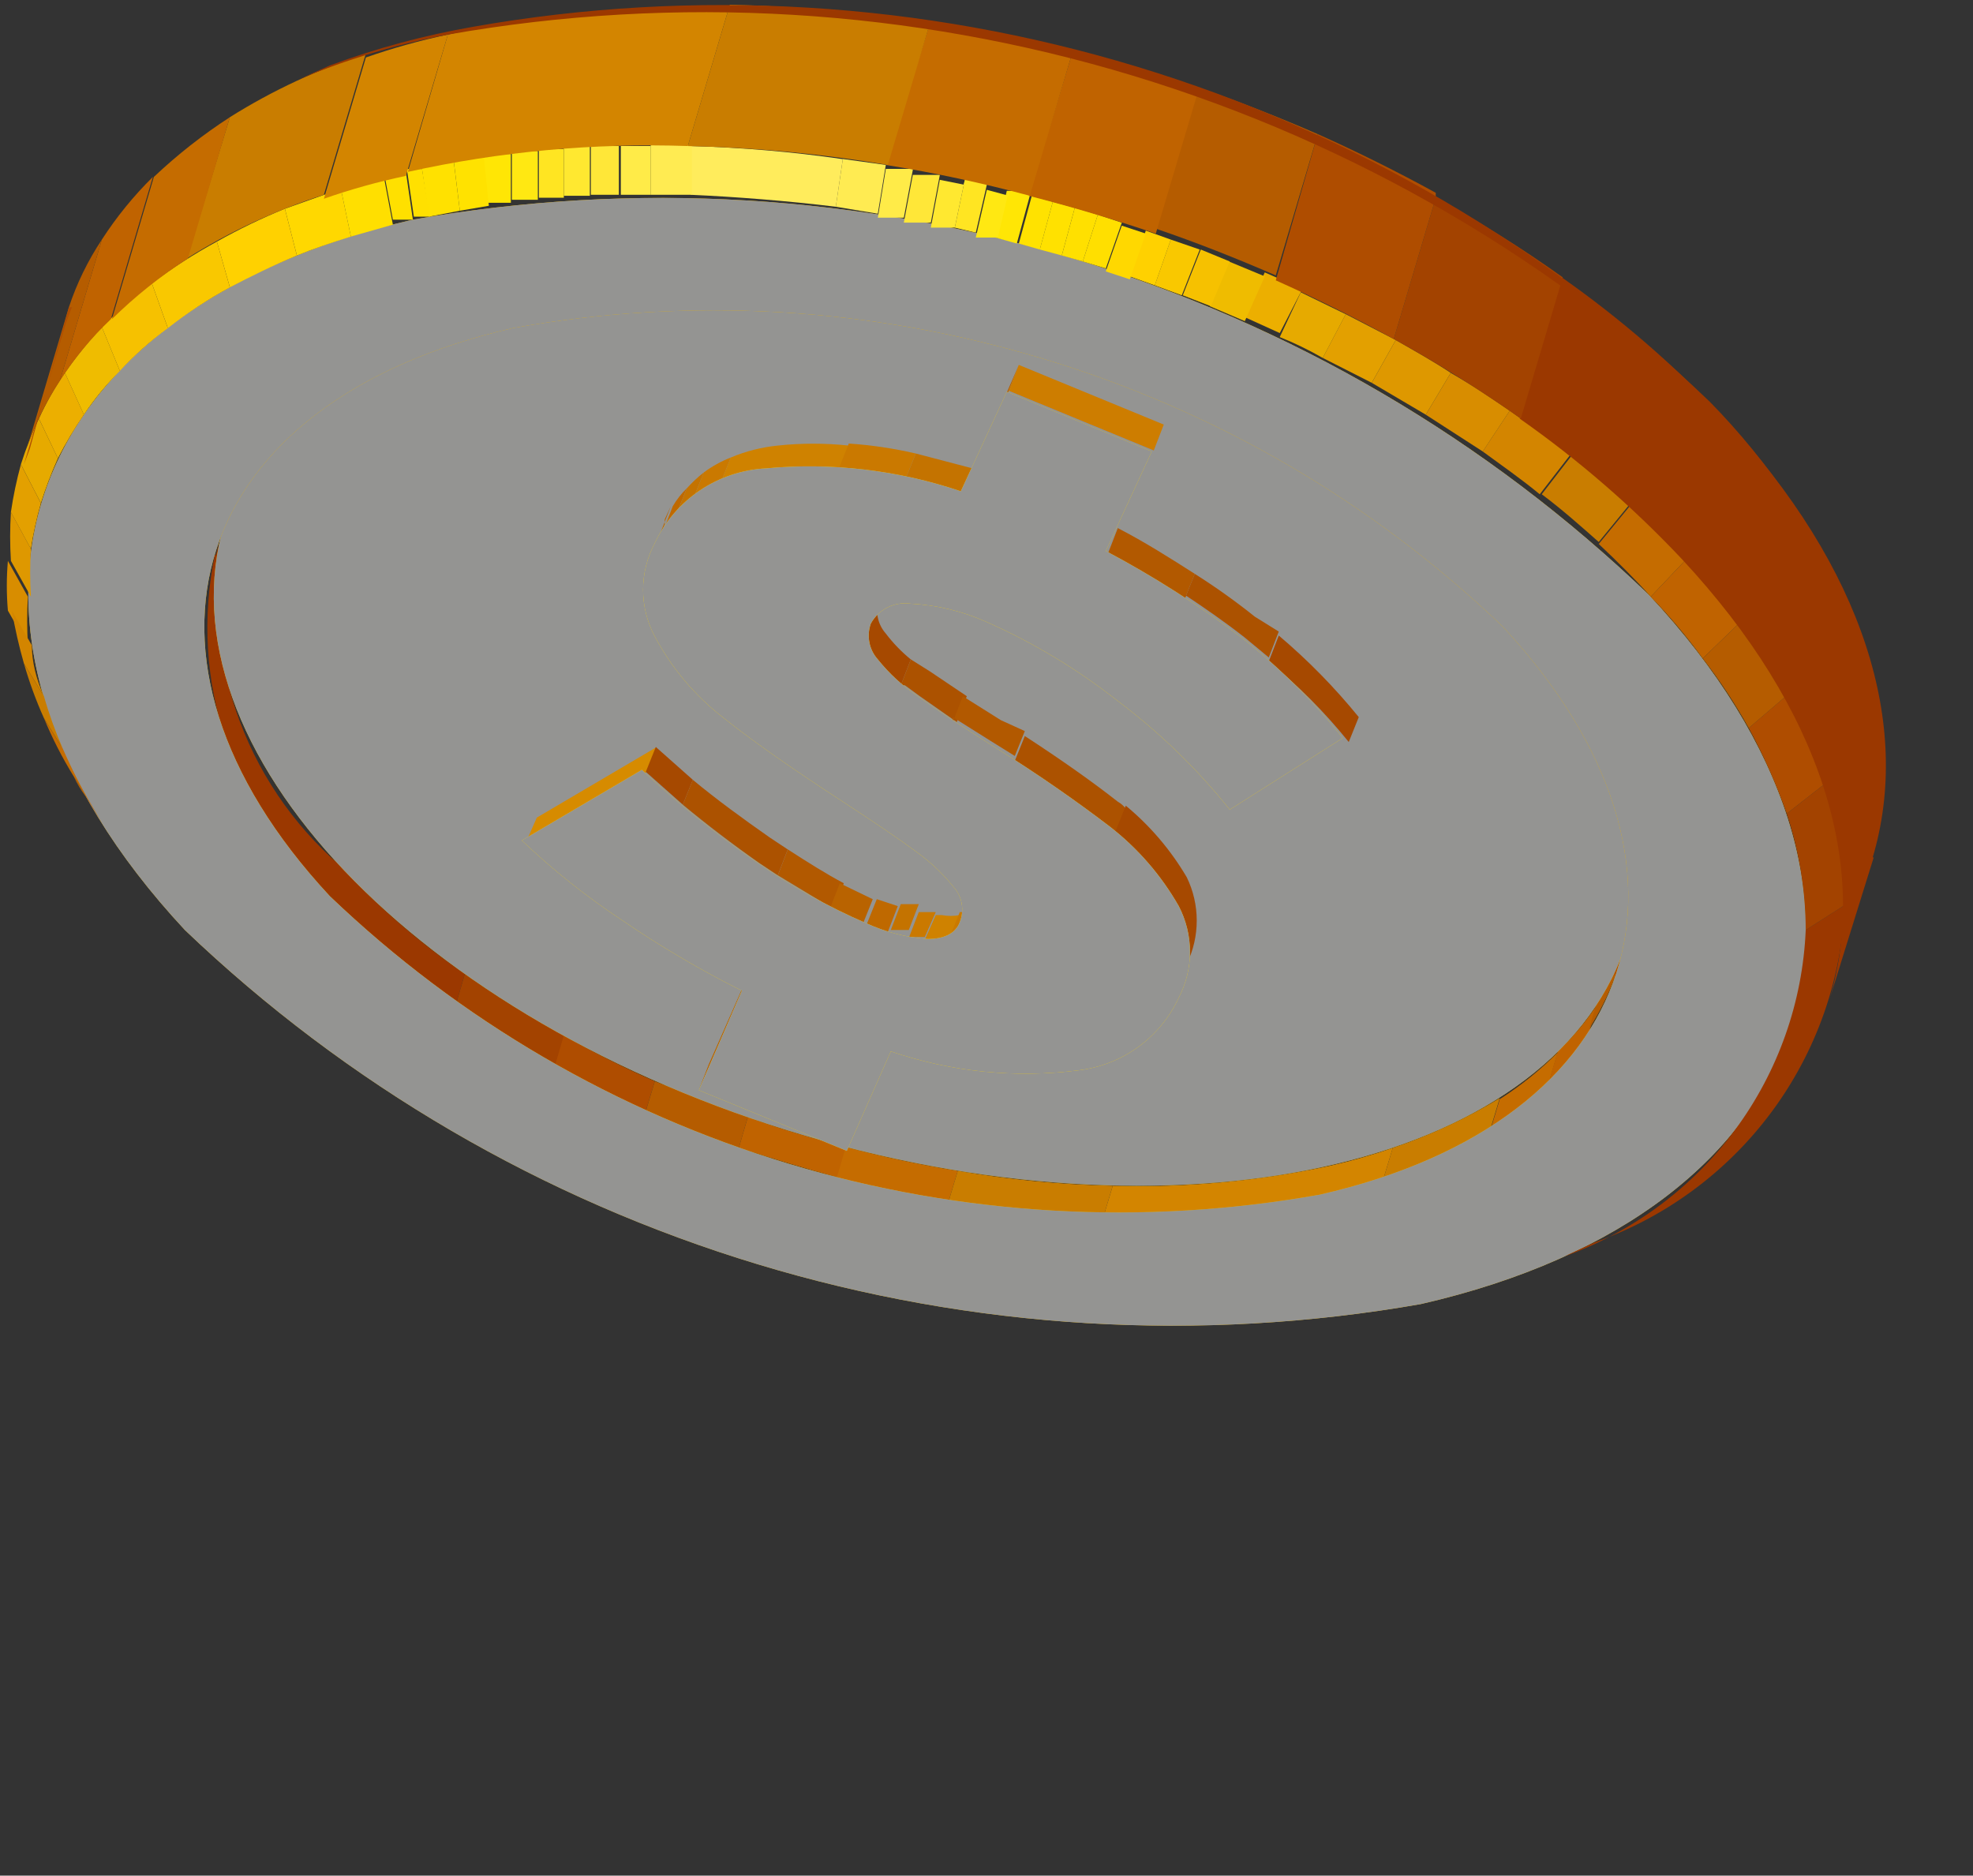 <svg width="81" height="77" viewBox="0 0 81 77" fill="none" xmlns="http://www.w3.org/2000/svg">
<rect x="0" y="0" width="81" height="77" fill="#333333" stroke="none"/>
<path d="M8.862 22.783L9.231 21.517C8.697 24.059 8.852 26.696 9.682 29.158C10.512 31.62 11.986 33.818 13.952 35.526C15.488 37.198 17.209 38.691 19.083 39.978L18.714 41.244C16.835 39.947 15.101 38.455 13.541 36.792C11.578 35.082 10.107 32.884 9.278 30.422C8.448 27.961 8.291 25.325 8.821 22.783" fill="#9B3800"/>
<path d="M18.714 41.244L19.084 39.978C20.39 40.918 21.762 41.764 23.189 42.51L22.819 43.776C21.401 43.015 20.03 42.169 18.714 41.244Z" fill="#A34300"/>
<path d="M22.777 43.775L23.147 42.508C24.358 43.2 25.605 43.827 26.883 44.387L26.513 45.612C25.241 45.041 23.968 44.428 22.777 43.775Z" fill="#AF4D00"/>
<path d="M26.513 45.614L26.883 44.389L30.7 45.859L30.331 47.125C29.058 46.676 27.786 46.186 26.513 45.614Z" fill="#B55C00"/>
<path d="M30.331 47.123L30.701 45.857C32.043 46.349 33.413 46.758 34.806 47.082L34.436 48.348C33.082 47.981 31.727 47.572 30.331 47.123Z" fill="#C06300"/>
<path d="M34.355 48.35L34.724 47.084C36.239 47.489 37.773 47.816 39.322 48.065L38.952 49.29C37.433 49.045 35.873 48.718 34.355 48.35Z" fill="#C56C00"/>
<path d="M38.952 49.289L39.322 48.064C41.424 48.428 43.551 48.632 45.684 48.676L45.315 49.902C43.182 49.858 41.055 49.653 38.952 49.289Z" fill="#C97D00"/>
<path d="M45.315 49.902L45.685 48.677C48.676 48.764 51.667 48.49 54.593 47.86C55.468 47.663 56.331 47.418 57.179 47.125L56.809 48.35C55.962 48.643 55.098 48.889 54.223 49.085C51.301 49.734 48.307 50.008 45.315 49.902Z" fill="#D38500"/>
<path d="M56.809 48.348L57.179 47.123C58.715 46.607 60.188 45.922 61.571 45.081L61.202 46.306C59.836 47.18 58.359 47.867 56.809 48.348Z" fill="#C97D00"/>
<path d="M61.202 46.349L61.571 45.123C62.434 44.572 63.232 43.929 63.952 43.204L63.583 44.47C62.851 45.17 62.053 45.799 61.202 46.349Z" fill="#C56C00"/>
<path d="M63.581 44.428L63.951 43.162C64.577 42.578 65.128 41.92 65.593 41.202L65.224 42.427C64.749 43.15 64.198 43.821 63.581 44.428Z" fill="#C06300"/>
<path d="M65.224 42.264L65.593 41.038C66.022 40.355 66.38 39.63 66.66 38.874L66.291 40.14C66.01 40.883 65.652 41.594 65.224 42.264Z" fill="#B55C00"/>
<path d="M66.291 40.304L66.66 39.038C66.66 39.038 66.66 38.711 66.66 38.548L66.291 39.773C66.291 39.773 66.291 40.1 66.291 40.304Z" fill="#AF4D00"/>
<path d="M9.204 21.52C6.471 30.689 17.153 41.929 33.063 46.624C48.974 51.319 64.087 47.692 66.821 38.523C69.554 29.353 58.872 18.114 42.962 13.419C27.051 8.724 11.937 12.351 9.204 21.52Z" fill="#EBB400"/>
<path style="mix-blend-mode:screen" d="M9.204 21.519C6.471 30.688 17.153 41.928 33.063 46.623C48.974 51.318 64.087 47.691 66.821 38.521C69.554 29.352 58.872 18.113 42.962 13.418C27.051 8.723 11.937 12.35 9.204 21.519Z" fill="url(#paint0_linear_47_1790)"/>
<path d="M16.949 9.018C26.028 7.415 35.359 7.975 44.178 10.651C52.997 13.327 61.053 18.044 67.687 24.415C79.14 36.668 74.953 49.737 58.328 53.536C49.253 55.13 39.927 54.571 31.111 51.902C22.294 49.233 14.235 44.532 7.59 38.179C-3.822 25.926 0.365 12.816 16.949 9.018ZM21.054 13.469C7.754 16.492 4.388 26.947 13.542 36.79C18.862 41.882 25.318 45.647 32.382 47.776C39.446 49.906 46.917 50.34 54.182 49.043C67.482 46.021 70.848 35.565 61.694 25.722C56.375 20.631 49.919 16.866 42.854 14.736C35.79 12.606 28.32 12.172 21.054 13.469Z" fill="#EBB400"/>
<path style="mix-blend-mode:screen" d="M16.95 9.019C26.028 7.416 35.359 7.976 44.178 10.652C52.997 13.328 61.054 18.045 67.688 24.416C79.141 36.669 74.954 49.738 58.328 53.537C49.253 55.131 39.928 54.572 31.111 51.903C22.294 49.235 14.235 44.533 7.59 38.18C-3.822 25.927 0.365 12.817 16.95 9.019ZM21.055 13.47C7.754 16.493 4.388 26.948 13.542 36.791C18.862 41.883 25.318 45.648 32.382 47.778C39.446 49.907 46.917 50.341 54.182 49.044C67.482 46.022 70.849 35.566 61.694 25.723C56.375 20.632 49.919 16.867 42.855 14.737C35.791 12.607 28.32 12.173 21.055 13.47Z" fill="url(#paint1_linear_47_1790)"/>
<path d="M16.663 7.056L16.95 9.017L16.129 9.017L15.759 7.056L16.663 7.056Z" fill="#FFE000"/>
<path d="M15.759 7.262L16.129 9.222L14.405 9.712L13.994 7.752L15.759 7.262Z" fill="#FFDF00"/>
<path d="M13.995 7.752L14.406 9.712C13.626 9.957 12.887 10.202 12.189 10.488L11.696 8.569L13.995 7.752Z" fill="#FFD800"/>
<path d="M11.695 8.569L12.188 10.488C11.203 10.897 10.3 11.346 9.438 11.795L8.904 9.917C9.806 9.411 10.738 8.96 11.695 8.569Z" fill="#FFD100"/>
<path d="M8.904 9.917L9.437 11.796C8.543 12.282 7.692 12.842 6.892 13.47L6.235 11.632C7.081 10.995 7.973 10.422 8.904 9.917Z" fill="#F9C800"/>
<path d="M6.235 11.632L6.891 13.47C6.179 13.991 5.519 14.579 4.921 15.226L4.182 13.429C4.828 12.789 5.514 12.188 6.235 11.632Z" fill="#F6C100"/>
<path d="M4.183 13.429L4.922 15.226C4.371 15.775 3.876 16.377 3.444 17.023L2.664 15.307C3.122 14.644 3.63 14.016 4.183 13.429Z" fill="#EFBC00"/>
<path d="M2.665 15.306L3.445 17.022C3.05 17.597 2.693 18.197 2.377 18.819L1.598 17.185C1.897 16.529 2.254 15.9 2.665 15.306Z" fill="#ECAF00"/>
<path d="M1.597 17.185L2.377 18.818C2.109 19.417 1.876 20.031 1.679 20.656L0.858 19.063C1.062 18.421 1.309 17.794 1.597 17.185Z" fill="#E6AA00"/>
<path d="M0.858 19.066L1.679 20.659C1.503 21.276 1.365 21.903 1.268 22.537L0.447 21.026C0.544 20.365 0.682 19.71 0.858 19.066Z" fill="#E3A000"/>
<path d="M0.448 21.024L1.269 22.535C1.228 23.188 1.228 23.843 1.269 24.496L0.448 23.026C0.406 22.359 0.406 21.691 0.448 21.024Z" fill="#DE9800"/>
<path d="M0.324 23.026L1.145 24.497C1.106 25.163 1.106 25.831 1.145 26.498L0.324 25.068C0.265 24.389 0.265 23.706 0.324 23.026Z" fill="#D88D00"/>
<path d="M0.488 25.069L1.309 26.498C1.309 27.152 1.473 27.846 1.802 28.581L0.981 27.234C0.777 26.522 0.613 25.799 0.488 25.069Z" fill="#D38500"/>
<path d="M0.982 27.233L1.803 28.581C2.014 29.319 2.275 30.042 2.583 30.746L1.803 29.48C1.475 28.752 1.201 28.001 0.982 27.233Z" fill="#C97D00"/>
<path d="M1.803 29.479L2.583 30.745C2.931 31.545 3.328 32.322 3.774 33.073L3.035 31.888C2.56 31.119 2.148 30.314 1.803 29.479Z" fill="#C56C00"/>
<path d="M3.034 31.889L3.773 33.073L4.225 33.849L3.527 32.706C3.333 32.452 3.168 32.178 3.034 31.889Z" fill="#C06300"/>
<path d="M65.471 51.002L64.239 51.574C67.039 50.571 69.475 48.761 71.237 46.376C72.999 43.99 74.007 41.136 74.133 38.178L75.734 37.157C75.608 40.22 74.563 43.176 72.734 45.644C70.905 48.111 68.375 49.978 65.471 51.002Z" fill="#9B3800"/>
<path d="M75.734 37.158L74.133 38.179C74.128 36.556 73.865 34.943 73.353 33.401L74.871 32.216C75.425 33.806 75.717 35.475 75.734 37.158Z" fill="#A34300"/>
<path d="M74.871 32.216L73.353 33.401C72.929 32.19 72.407 31.015 71.793 29.888L73.27 28.622C73.94 29.756 74.477 30.962 74.871 32.216Z" fill="#AF4D00"/>
<path d="M73.271 28.623L71.793 29.889C71.236 28.89 70.605 27.935 69.905 27.03L71.341 25.641C72.066 26.581 72.711 27.578 73.271 28.623Z" fill="#B55C00"/>
<path d="M71.341 25.641L69.904 27.029C69.252 26.138 68.539 25.291 67.77 24.497L69.165 23.027C69.945 23.884 70.684 24.783 71.341 25.641Z" fill="#C06300"/>
<path d="M69.165 23.026L67.77 24.496C67.113 23.761 66.374 23.026 65.635 22.331L66.907 20.779C67.688 21.514 68.467 22.25 69.165 23.026Z" fill="#C56C00"/>
<path d="M66.907 20.699L65.635 22.251C64.896 21.597 64.116 20.903 63.295 20.291L64.526 18.698C65.347 19.351 66.168 20.005 66.907 20.699Z" fill="#C97D00"/>
<path d="M64.445 18.698L63.213 20.291C62.474 19.679 61.653 19.107 60.873 18.535L61.982 16.86C62.844 17.473 63.665 18.045 64.445 18.698Z" fill="#D38500"/>
<path d="M61.982 16.861L60.874 18.535L58.534 17.024L59.56 15.309C60.422 15.799 61.202 16.33 61.982 16.861Z" fill="#D88D00"/>
<path d="M59.56 15.307L58.534 17.023L56.317 15.716L57.302 13.96C58.082 14.409 58.821 14.817 59.56 15.307Z" fill="#DE9800"/>
<path d="M57.302 13.959L56.316 15.715L54.305 14.694L55.249 12.897L57.302 13.959Z" fill="#E3A000"/>
<path d="M55.249 12.899L54.305 14.695C53.738 14.369 53.148 14.082 52.54 13.838L53.402 12L55.249 12.899Z" fill="#E6AA00"/>
<path d="M53.401 11.998L52.539 13.673L51.102 13.02L51.923 11.182L53.401 11.835" fill="#ECAF00"/>
<path d="M51.925 11.346L51.105 13.184L49.668 12.571L50.448 10.733L51.925 11.346Z" fill="#EFBC00"/>
<path d="M50.487 10.734L49.708 12.572L48.558 12.123L49.297 10.244L50.487 10.734Z" fill="#F6C100"/>
<path d="M49.255 10.244L48.517 12.123L47.408 11.714L48.065 9.835L49.255 10.244Z" fill="#F9C800"/>
<path d="M48.066 9.836L47.409 11.714L46.383 11.347L47.04 9.468L48.066 9.836Z" fill="#FFD100"/>
<path d="M47.039 9.59L46.382 11.468L45.397 11.142L46.054 9.263L47.039 9.59Z" fill="#FFD800"/>
<path d="M46.055 9.14L45.398 11.019L44.454 10.733L45.07 8.813L46.055 9.14Z" fill="#FFDF00"/>
<path d="M45.07 8.813L44.454 10.732L43.592 10.487L44.126 8.527L45.07 8.813Z" fill="#FFE000"/>
<path d="M44.125 8.528L43.591 10.488L42.688 10.243L43.222 8.283L44.125 8.528Z" fill="#FFE100"/>
<path d="M43.222 8.283L42.689 10.243L41.827 9.998L42.36 8.038L43.222 8.283Z" fill="#FFE200"/>
<path d="M42.277 8.038L41.744 9.999L40.882 9.754L41.333 7.834L42.277 7.834" fill="#FFE605"/>
<path d="M41.416 7.832L40.965 9.752L40.061 9.752L40.513 7.792L41.416 8.037" fill="#FFE812"/>
<path d="M40.512 7.589L40.061 9.549L39.199 9.345L39.609 7.385L40.512 7.385" fill="#FFE522"/>
<path d="M39.61 7.383L39.199 9.344L38.214 9.344L38.583 7.383L39.61 7.588" fill="#FFE830"/>
<path d="M38.584 7.18L38.214 9.14L37.106 9.14L37.475 7.18L38.584 7.18Z" fill="#FFE738"/>
<path d="M37.475 6.975L37.106 8.936L36.039 8.936L36.367 6.934L37.475 6.934" fill="#FFEB48"/>
<path d="M36.366 6.771L36.037 8.773L34.313 8.487L34.601 6.526L36.366 6.771Z" fill="#FFEB52"/>
<path d="M34.601 6.527L34.314 8.487C32.302 8.242 30.209 8.079 28.361 7.997L28.361 5.996C30.436 6.053 32.506 6.23 34.56 6.527" fill="#FFEC5C"/>
<path d="M28.403 5.995L28.403 7.996L26.72 7.996L26.72 5.954L28.403 5.954" fill="#FFEB52"/>
<path d="M26.72 5.954L26.72 7.996L25.488 7.996L25.488 5.995L26.802 5.995" fill="#FFEB48"/>
<path d="M25.406 5.995L25.406 7.996L24.257 7.996L24.257 5.995L25.447 5.995" fill="#FFE738"/>
<path d="M24.216 6.035L24.216 8.037L23.149 8.037L23.149 5.995L24.216 5.995" fill="#FFE830"/>
<path d="M23.148 6.076L23.148 8.118L22.122 8.118L22.122 6.116L23.189 6.116" fill="#FFE522"/>
<path d="M22.081 6.201L22.081 8.202L21.014 8.202L21.014 6.201C21.383 6.181 21.753 6.181 22.122 6.201" fill="#FFE812"/>
<path d="M20.973 6.323L20.973 8.324L19.905 8.324L19.7 6.323L20.808 6.323" fill="#FFE605"/>
<path d="M19.864 6.446L20.07 8.447L18.879 8.651L18.633 6.65L19.864 6.446Z" fill="#FFE200"/>
<path d="M18.632 6.649L18.879 8.65L17.606 8.895L17.319 6.894L18.632 6.649Z" fill="#FFE100"/>
<path d="M17.319 6.894L17.648 8.895L16.991 8.895L16.703 6.935L17.36 6.935" fill="#FFE000"/>
<path d="M18.387 1.42L16.663 7.22C15.522 7.46 14.397 7.774 13.297 8.159L15.021 2.36C16.122 1.974 17.246 1.66 18.387 1.42Z" fill="#D38500"/>
<path d="M15.02 2.197L13.296 7.997C11.318 8.629 9.428 9.507 7.672 10.611L9.437 4.811C11.194 3.707 13.083 2.829 15.061 2.197" fill="#C97D00"/>
<path d="M9.437 4.812L7.713 10.611C6.59 11.332 5.544 12.167 4.593 13.103L6.318 7.262C7.28 6.352 8.324 5.532 9.437 4.812Z" fill="#C56C00"/>
<path d="M6.276 7.263L4.552 13.103C3.753 13.859 3.05 14.71 2.458 15.635L4.182 9.836C4.784 8.904 5.486 8.042 6.276 7.263Z" fill="#C06300"/>
<path d="M4.183 9.834L2.459 15.634C1.886 16.495 1.43 17.429 1.104 18.411L2.828 12.611C3.154 11.63 3.61 10.696 4.183 9.834Z" fill="#B55C00"/>
<path d="M2.829 12.613L1.228 18.412L0.982 19.066L2.706 13.266L2.952 12.613" fill="#AF4D00"/>
<path d="M76.924 35.199L75.118 40.998C76.719 35.607 74.831 29.154 69.043 22.946C67.028 20.807 64.8 18.877 62.393 17.187L64.117 11.387C66.524 13.078 68.752 15.007 70.767 17.146C76.555 23.354 78.484 29.807 76.883 35.199" fill="#9B3800"/>
<path d="M64.158 11.385L62.434 17.185C60.758 16.001 59.017 14.91 57.22 13.918L58.944 8.118C60.747 9.101 62.488 10.193 64.158 11.385Z" fill="#A34300"/>
<path d="M58.944 8.119L57.22 13.919C55.66 13.061 54.018 12.244 52.376 11.509L54.1 5.505C55.742 6.241 57.384 7.057 58.944 7.915" fill="#AF4D00"/>
<path d="M54.1 5.507L52.376 11.306C50.775 10.612 49.133 9.958 47.45 9.387L49.174 3.587C50.857 4.159 52.499 4.812 54.1 5.507Z" fill="#B55C00"/>
<path d="M49.174 3.791L47.45 9.591C45.767 9.019 44.002 8.488 42.236 8.039L44.002 2.239C45.726 2.688 47.491 3.219 49.174 3.791Z" fill="#C06300"/>
<path d="M44.002 2.237L42.277 8.037C40.33 7.513 38.357 7.091 36.366 6.771L38.172 0.971C40.143 1.298 42.277 1.706 44.125 2.237" fill="#C56C00"/>
<path d="M38.173 0.972L36.449 6.772C33.735 6.313 30.991 6.054 28.238 5.996L29.963 0.196C32.715 0.254 35.459 0.513 38.173 0.972Z" fill="#C97D00"/>
<path d="M29.962 0.196L28.238 5.995C24.377 5.863 20.515 6.22 16.744 7.057L18.386 1.421C22.154 0.564 26.019 0.207 29.88 0.359" fill="#D38500"/>
<path d="M18.387 1.421C27.765 -0.232 37.402 0.346 46.513 3.108C55.623 5.869 63.948 10.735 70.808 17.308C72.083 18.677 73.237 20.153 74.256 21.719L73.517 20.576C72.539 19.114 71.426 17.747 70.192 16.491C63.554 10.126 55.498 5.413 46.679 2.737C37.861 0.061 28.532 -0.502 19.454 1.094C17.439 1.443 15.46 1.976 13.543 2.687L12.27 3.259C14.239 2.435 16.289 1.819 18.387 1.421Z" fill="#9B3800"/>
<path d="M28.689 44.754L29.099 43.693L30.864 39.69L30.454 40.752L28.689 44.754Z" fill="#B65F00"/>
<path d="M21.588 34.586L22.039 33.565L26.965 30.666L26.555 31.687L21.588 34.586Z" fill="#D68B00"/>
<path d="M26.513 31.686L26.924 30.665L28.443 32.013L28.032 33.033L26.513 31.686Z" fill="#A64900"/>
<path d="M28.031 33.034L28.442 32.013C29.427 32.83 30.494 33.606 31.602 34.382L32.341 34.872L31.931 35.934L31.192 35.444C30.084 34.668 29.016 33.851 28.031 33.034Z" fill="#AC5200"/>
<path d="M31.933 35.933L32.343 34.871C33.164 35.402 33.944 35.892 34.642 36.26L34.231 37.322L31.933 35.933Z" fill="#B25900"/>
<path d="M34.066 37.323L34.477 36.261L35.831 36.915L35.421 37.936L34.066 37.323Z" fill="#B96300"/>
<path d="M35.586 37.934L35.996 36.913L36.858 37.199L36.448 38.261L35.586 37.934Z" fill="#BF6900"/>
<path d="M36.571 38.179L36.981 37.117L37.72 37.117L37.31 38.179L36.571 38.179Z" fill="#C47300"/>
<path d="M37.309 38.506L37.719 37.444L38.417 37.444L37.966 38.465L37.309 38.465" fill="#CA7900"/>
<path d="M37.966 38.588L38.417 37.567L38.663 37.567C38.908 37.613 39.158 37.613 39.402 37.567L38.992 38.588C38.75 38.654 38.495 38.654 38.253 38.588L37.966 38.588Z" fill="#CF8200"/>
<path d="M38.992 38.465L39.403 37.444L39.649 37.444L39.239 38.465C39.2 38.483 39.158 38.492 39.116 38.492C39.073 38.492 39.031 38.483 38.992 38.465Z" fill="#CA7900"/>
<path d="M39.239 38.179L39.649 37.158L39.239 38.219" fill="#C47300"/>
<path d="M39.403 38.179L39.813 37.117L39.403 38.179Z" fill="#BF6900"/>
<path d="M39.526 38.179L39.937 37.117L39.526 38.179Z" fill="#B96300"/>
<path d="M35.669 25.642L36.079 24.621C36.002 24.857 35.987 25.11 36.038 25.353C36.088 25.597 36.202 25.823 36.367 26.01C36.665 26.403 37.01 26.759 37.393 27.072L36.983 28.133C36.609 27.811 36.266 27.456 35.956 27.072C35.788 26.879 35.672 26.645 35.622 26.395C35.572 26.144 35.588 25.885 35.669 25.642Z" fill="#A64900"/>
<path d="M36.983 28.131L37.393 27.07L38.173 27.56L39.692 28.581L39.282 29.643L37.763 28.581L37.147 28.131" fill="#AC5200"/>
<path d="M39.117 29.645L39.528 28.583L41.088 29.564L42.073 30.013L41.662 31.034L40.677 30.421L39.117 29.441" fill="#B25900"/>
<path d="M41.663 31.237L42.073 30.216C43.579 31.196 44.851 32.095 45.891 32.912C46.019 32.984 46.13 33.081 46.219 33.197L45.809 34.218L45.481 33.933C44.441 33.17 43.168 32.272 41.663 31.237Z" fill="#AC5200"/>
<path d="M45.808 34.096L46.218 33.075C47.219 33.903 48.066 34.898 48.723 36.016C48.992 36.57 49.131 37.177 49.131 37.793C49.131 38.408 48.992 39.015 48.723 39.569L48.312 40.631C48.55 40.062 48.654 39.447 48.619 38.831C48.583 38.216 48.408 37.617 48.107 37.078C47.463 35.94 46.614 34.929 45.603 34.096" fill="#A64900"/>
<path d="M45.479 22.741L45.89 21.679C46.998 22.251 48.025 22.904 49.051 23.558L48.64 24.579C47.614 23.925 46.588 23.313 45.479 22.741Z" fill="#B25900"/>
<path d="M48.64 24.58L49.051 23.559C49.905 24.098 50.727 24.684 51.514 25.315L52.499 25.928L52.089 26.99L51.103 26.173C50.323 25.56 49.502 24.989 48.64 24.417" fill="#AC5200"/>
<path d="M52.088 27.153L52.499 26.091C53.696 27.103 54.796 28.224 55.783 29.44L55.372 30.461C54.395 29.249 53.294 28.14 52.088 27.153Z" fill="#A64900"/>
<path d="M26.883 22.579L27.293 21.517C27.283 21.45 27.283 21.381 27.293 21.313L27.539 20.782L27.129 21.844L26.883 22.375" fill="#B96300"/>
<path d="M27.21 21.843L27.62 20.781C27.779 20.512 27.972 20.265 28.195 20.046L27.785 21.067C27.57 21.308 27.378 21.568 27.21 21.843Z" fill="#BF6900"/>
<path d="M27.786 21.07L28.196 20.049C28.408 19.811 28.642 19.592 28.894 19.395L28.483 20.417C28.231 20.613 27.998 20.832 27.786 21.07Z" fill="#C47300"/>
<path d="M28.484 20.415L28.895 19.394C29.235 19.142 29.608 18.936 30.003 18.781L29.593 19.802L28.484 20.415Z" fill="#CA7900"/>
<path d="M29.591 19.803L30.002 18.782C30.617 18.523 31.267 18.358 31.931 18.292C32.9 18.189 33.877 18.189 34.846 18.292L34.435 19.313C33.466 19.23 32.491 19.23 31.521 19.313C30.864 19.418 30.218 19.582 29.591 19.803Z" fill="#CF8200"/>
<path d="M34.436 19.23L34.847 18.209C35.773 18.271 36.693 18.408 37.597 18.618L37.186 19.639C36.279 19.449 35.36 19.312 34.436 19.23Z" fill="#CA7900"/>
<path d="M37.186 19.639L37.597 18.618L39.937 19.231L39.526 20.252L37.186 19.639Z" fill="#C47300"/>
<path d="M39.527 20.25L39.978 19.229L41.826 14.981L41.415 16.043L39.527 20.25Z" fill="#B65F00"/>
<path d="M28.69 44.755L30.455 40.671C28.748 39.817 27.103 38.848 25.529 37.771C24.067 36.804 22.693 35.711 21.424 34.503L26.35 31.604C27.813 32.971 29.377 34.227 31.03 35.361C32.444 36.357 33.957 37.205 35.545 37.893C36.346 38.263 37.209 38.485 38.09 38.547C38.788 38.547 39.24 38.302 39.404 37.852C39.499 37.615 39.527 37.355 39.483 37.103C39.44 36.851 39.327 36.616 39.158 36.423C38.708 35.864 38.183 35.369 37.598 34.953C36.941 34.463 35.915 33.768 34.601 32.911C32.59 31.604 30.948 30.46 29.716 29.48C28.543 28.577 27.578 27.435 26.884 26.131C26.567 25.54 26.402 24.881 26.402 24.211C26.402 23.542 26.567 22.883 26.884 22.292C27.292 21.418 27.932 20.671 28.735 20.131C29.538 19.591 30.473 19.279 31.44 19.228C34.145 18.977 36.873 19.297 39.445 20.168L41.333 16.084L47.285 18.534L45.397 22.618C47.367 23.662 49.248 24.864 51.021 26.212C52.54 27.416 53.917 28.786 55.126 30.297L50.487 33.237C49.138 31.551 47.579 30.041 45.849 28.745C44.198 27.451 42.392 26.367 40.471 25.518C39.499 25.087 38.455 24.838 37.392 24.783C37.068 24.735 36.736 24.788 36.442 24.934C36.148 25.08 35.907 25.312 35.75 25.6C35.661 25.848 35.641 26.116 35.692 26.374C35.742 26.633 35.862 26.873 36.038 27.07C36.505 27.653 37.059 28.163 37.68 28.581C38.419 29.112 39.404 29.766 40.758 30.623C42.729 31.849 44.33 32.992 45.561 33.932C46.712 34.825 47.674 35.936 48.394 37.199C48.696 37.78 48.854 38.424 48.854 39.078C48.854 39.732 48.696 40.376 48.394 40.956C48.022 41.761 47.45 42.457 46.731 42.979C46.013 43.501 45.172 43.831 44.289 43.938C41.691 44.272 39.05 44.006 36.571 43.162L34.765 47.246L28.69 44.755Z" fill="#FDD400"/>
<path d="M41.415 16.042L41.826 14.98L47.778 17.43L47.368 18.492L41.415 16.042Z" fill="#CD7D00"/>
<g style="mix-blend-mode:screen">
<path style="mix-blend-mode:screen" d="M28.69 44.755L30.455 40.671C28.748 39.817 27.103 38.848 25.529 37.771C24.066 36.804 22.693 35.711 21.424 34.503L26.35 31.604C27.813 32.971 29.377 34.227 31.029 35.361C32.444 36.357 33.957 37.205 35.545 37.893C36.346 38.263 37.209 38.485 38.09 38.547C38.788 38.547 39.24 38.302 39.404 37.852C39.499 37.615 39.527 37.355 39.483 37.103C39.44 36.851 39.327 36.616 39.157 36.423C38.708 35.864 38.183 35.369 37.598 34.953C36.941 34.463 35.914 33.768 34.601 32.911C32.59 31.604 30.947 30.46 29.716 29.48C28.543 28.577 27.578 27.435 26.884 26.131C26.567 25.54 26.402 24.881 26.402 24.211C26.402 23.542 26.567 22.883 26.884 22.292C27.292 21.418 27.932 20.671 28.735 20.131C29.537 19.591 30.473 19.279 31.44 19.228C34.145 18.977 36.873 19.297 39.445 20.168L41.333 16.084L47.285 18.534L45.397 22.618C47.367 23.662 49.248 24.864 51.021 26.212C52.539 27.416 53.917 28.786 55.126 30.297L50.487 33.237C49.138 31.551 47.579 30.041 45.849 28.745C44.198 27.451 42.392 26.367 40.471 25.518C39.499 25.087 38.455 24.838 37.392 24.783C37.068 24.735 36.736 24.788 36.442 24.934C36.148 25.08 35.907 25.312 35.75 25.6C35.661 25.848 35.641 26.116 35.692 26.374C35.742 26.633 35.862 26.873 36.038 27.07C36.505 27.653 37.059 28.163 37.68 28.581C38.419 29.112 39.404 29.766 40.758 30.623C42.729 31.849 44.33 32.992 45.561 33.932C46.712 34.825 47.674 35.936 48.394 37.199C48.696 37.78 48.854 38.424 48.854 39.078C48.854 39.732 48.696 40.376 48.394 40.956C48.022 41.761 47.45 42.457 46.731 42.979C46.013 43.501 45.172 43.831 44.289 43.938C41.691 44.272 39.05 44.006 36.571 43.162L34.765 47.246L28.69 44.755Z" fill="url(#paint2_linear_47_1790)"/>
</g>
<defs>
<linearGradient id="paint0_linear_47_1790" x1="23389.9" y1="-26639.4" x2="22901.3" y2="-26783.5" gradientUnits="userSpaceOnUse">
<stop stop-color="#C9C7C7"/>
<stop offset="0.06" stop-color="#E4E3E3"/>
<stop offset="0.11" stop-color="white"/>
<stop offset="0.12" stop-color="#F6F5F5"/>
<stop offset="0.15" stop-color="#DDDCDB"/>
<stop offset="0.19" stop-color="#B4B2B0"/>
<stop offset="0.23" stop-color="#7C7876"/>
<stop offset="0.25" stop-color="#6B6764"/>
<stop offset="0.27" stop-color="#6D6967"/>
<stop offset="0.28" stop-color="#75726F"/>
<stop offset="0.29" stop-color="#837F7D"/>
<stop offset="0.3" stop-color="#969391"/>
<stop offset="0.31" stop-color="#C9C7C7"/>
<stop offset="0.35" stop-color="#BFBDBD"/>
<stop offset="0.41" stop-color="#A5A3A3"/>
<stop offset="0.48" stop-color="#7A7878"/>
<stop offset="0.57" stop-color="#403E3E"/>
<stop offset="0.65" stop-color="#020000"/>
<stop offset="0.67" stop-color="#0C0908"/>
<stop offset="0.71" stop-color="#26221F"/>
<stop offset="0.74" stop-color="#3B3732"/>
<stop offset="0.75" stop-color="#211F1C"/>
<stop offset="0.76" stop-color="#0F0E0D"/>
<stop offset="0.77" stop-color="#040303"/>
<stop offset="0.78" stop-color="#0F0F0F"/>
<stop offset="0.8" stop-color="#464646"/>
<stop offset="0.81" stop-color="#787878"/>
<stop offset="0.82" stop-color="#A1A1A1"/>
<stop offset="0.83" stop-color="#C3C3C3"/>
<stop offset="0.84" stop-color="#DEDEDE"/>
<stop offset="0.86" stop-color="#F0F0F0"/>
<stop offset="0.87" stop-color="#FBFBFB"/>
<stop offset="0.88" stop-color="white"/>
<stop offset="0.89" stop-color="#EFEFEF"/>
<stop offset="0.91" stop-color="#CFCFCE"/>
<stop offset="0.93" stop-color="#B5B5B3"/>
<stop offset="0.95" stop-color="#A3A3A1"/>
<stop offset="0.98" stop-color="#989896"/>
<stop offset="1" stop-color="#949492"/>
</linearGradient>
<linearGradient id="paint1_linear_47_1790" x1="39293" y1="-13912.4" x2="38013.9" y2="-14289.8" gradientUnits="userSpaceOnUse">
<stop stop-color="#C9C7C7"/>
<stop offset="0.06" stop-color="#E4E3E3"/>
<stop offset="0.11" stop-color="white"/>
<stop offset="0.12" stop-color="#F6F5F5"/>
<stop offset="0.15" stop-color="#DDDCDB"/>
<stop offset="0.19" stop-color="#B4B2B0"/>
<stop offset="0.23" stop-color="#7C7876"/>
<stop offset="0.25" stop-color="#6B6764"/>
<stop offset="0.27" stop-color="#6D6967"/>
<stop offset="0.28" stop-color="#75726F"/>
<stop offset="0.29" stop-color="#837F7D"/>
<stop offset="0.3" stop-color="#969391"/>
<stop offset="0.31" stop-color="#C9C7C7"/>
<stop offset="0.35" stop-color="#BFBDBD"/>
<stop offset="0.41" stop-color="#A5A3A3"/>
<stop offset="0.48" stop-color="#7A7878"/>
<stop offset="0.57" stop-color="#403E3E"/>
<stop offset="0.65" stop-color="#020000"/>
<stop offset="0.67" stop-color="#0C0908"/>
<stop offset="0.71" stop-color="#26221F"/>
<stop offset="0.74" stop-color="#3B3732"/>
<stop offset="0.75" stop-color="#211F1C"/>
<stop offset="0.76" stop-color="#0F0E0D"/>
<stop offset="0.77" stop-color="#040303"/>
<stop offset="0.78" stop-color="#0F0F0F"/>
<stop offset="0.8" stop-color="#464646"/>
<stop offset="0.81" stop-color="#787878"/>
<stop offset="0.82" stop-color="#A1A1A1"/>
<stop offset="0.83" stop-color="#C3C3C3"/>
<stop offset="0.84" stop-color="#DEDEDE"/>
<stop offset="0.86" stop-color="#F0F0F0"/>
<stop offset="0.87" stop-color="#FBFBFB"/>
<stop offset="0.88" stop-color="white"/>
<stop offset="0.89" stop-color="#EFEFEF"/>
<stop offset="0.91" stop-color="#CFCFCE"/>
<stop offset="0.93" stop-color="#B5B5B3"/>
<stop offset="0.95" stop-color="#A3A3A1"/>
<stop offset="0.98" stop-color="#989896"/>
<stop offset="1" stop-color="#949492"/>
</linearGradient>
<linearGradient id="paint2_linear_47_1790" x1="18111.8" y1="-11054.9" x2="17865.9" y2="-11127.5" gradientUnits="userSpaceOnUse">
<stop stop-color="#C9C7C7"/>
<stop offset="0.06" stop-color="#E4E3E3"/>
<stop offset="0.11" stop-color="white"/>
<stop offset="0.12" stop-color="#F6F5F5"/>
<stop offset="0.15" stop-color="#DDDCDB"/>
<stop offset="0.19" stop-color="#B4B2B0"/>
<stop offset="0.23" stop-color="#7C7876"/>
<stop offset="0.25" stop-color="#6B6764"/>
<stop offset="0.27" stop-color="#6D6967"/>
<stop offset="0.28" stop-color="#75726F"/>
<stop offset="0.29" stop-color="#837F7D"/>
<stop offset="0.3" stop-color="#969391"/>
<stop offset="0.31" stop-color="#C9C7C7"/>
<stop offset="0.35" stop-color="#BFBDBD"/>
<stop offset="0.41" stop-color="#A5A3A3"/>
<stop offset="0.48" stop-color="#7A7878"/>
<stop offset="0.57" stop-color="#403E3E"/>
<stop offset="0.65" stop-color="#020000"/>
<stop offset="0.67" stop-color="#0C0908"/>
<stop offset="0.71" stop-color="#26221F"/>
<stop offset="0.74" stop-color="#3B3732"/>
<stop offset="0.75" stop-color="#211F1C"/>
<stop offset="0.76" stop-color="#0F0E0D"/>
<stop offset="0.77" stop-color="#040303"/>
<stop offset="0.78" stop-color="#0F0F0F"/>
<stop offset="0.8" stop-color="#464646"/>
<stop offset="0.81" stop-color="#787878"/>
<stop offset="0.82" stop-color="#A1A1A1"/>
<stop offset="0.83" stop-color="#C3C3C3"/>
<stop offset="0.84" stop-color="#DEDEDE"/>
<stop offset="0.86" stop-color="#F0F0F0"/>
<stop offset="0.87" stop-color="#FBFBFB"/>
<stop offset="0.88" stop-color="white"/>
<stop offset="0.89" stop-color="#EFEFEF"/>
<stop offset="0.91" stop-color="#CFCFCE"/>
<stop offset="0.93" stop-color="#B5B5B3"/>
<stop offset="0.95" stop-color="#A3A3A1"/>
<stop offset="0.98" stop-color="#989896"/>
<stop offset="1" stop-color="#949492"/>
</linearGradient>
<radialGradient id="paint3_radial_47_1790" cx="0" cy="0" r="1" gradientUnits="userSpaceOnUse" gradientTransform="translate(-2450.65 -1788.81) rotate(-180) scale(263.014 261.682)">
<stop offset="0.01" stop-color="#FFEBE2"/>
<stop offset="0.06" stop-color="#FFEB64"/>
<stop offset="0.07" stop-color="#F5E260"/>
<stop offset="0.15" stop-color="#C3B34C"/>
<stop offset="0.22" stop-color="#94893A"/>
<stop offset="0.3" stop-color="#6C642A"/>
<stop offset="0.39" stop-color="#4B451D"/>
<stop offset="0.47" stop-color="#2F2C13"/>
<stop offset="0.57" stop-color="#1A180A"/>
<stop offset="0.68" stop-color="#0B0B04"/>
<stop offset="0.81" stop-color="#030201"/>
<stop offset="1"/>
</radialGradient>
</defs>
</svg>
